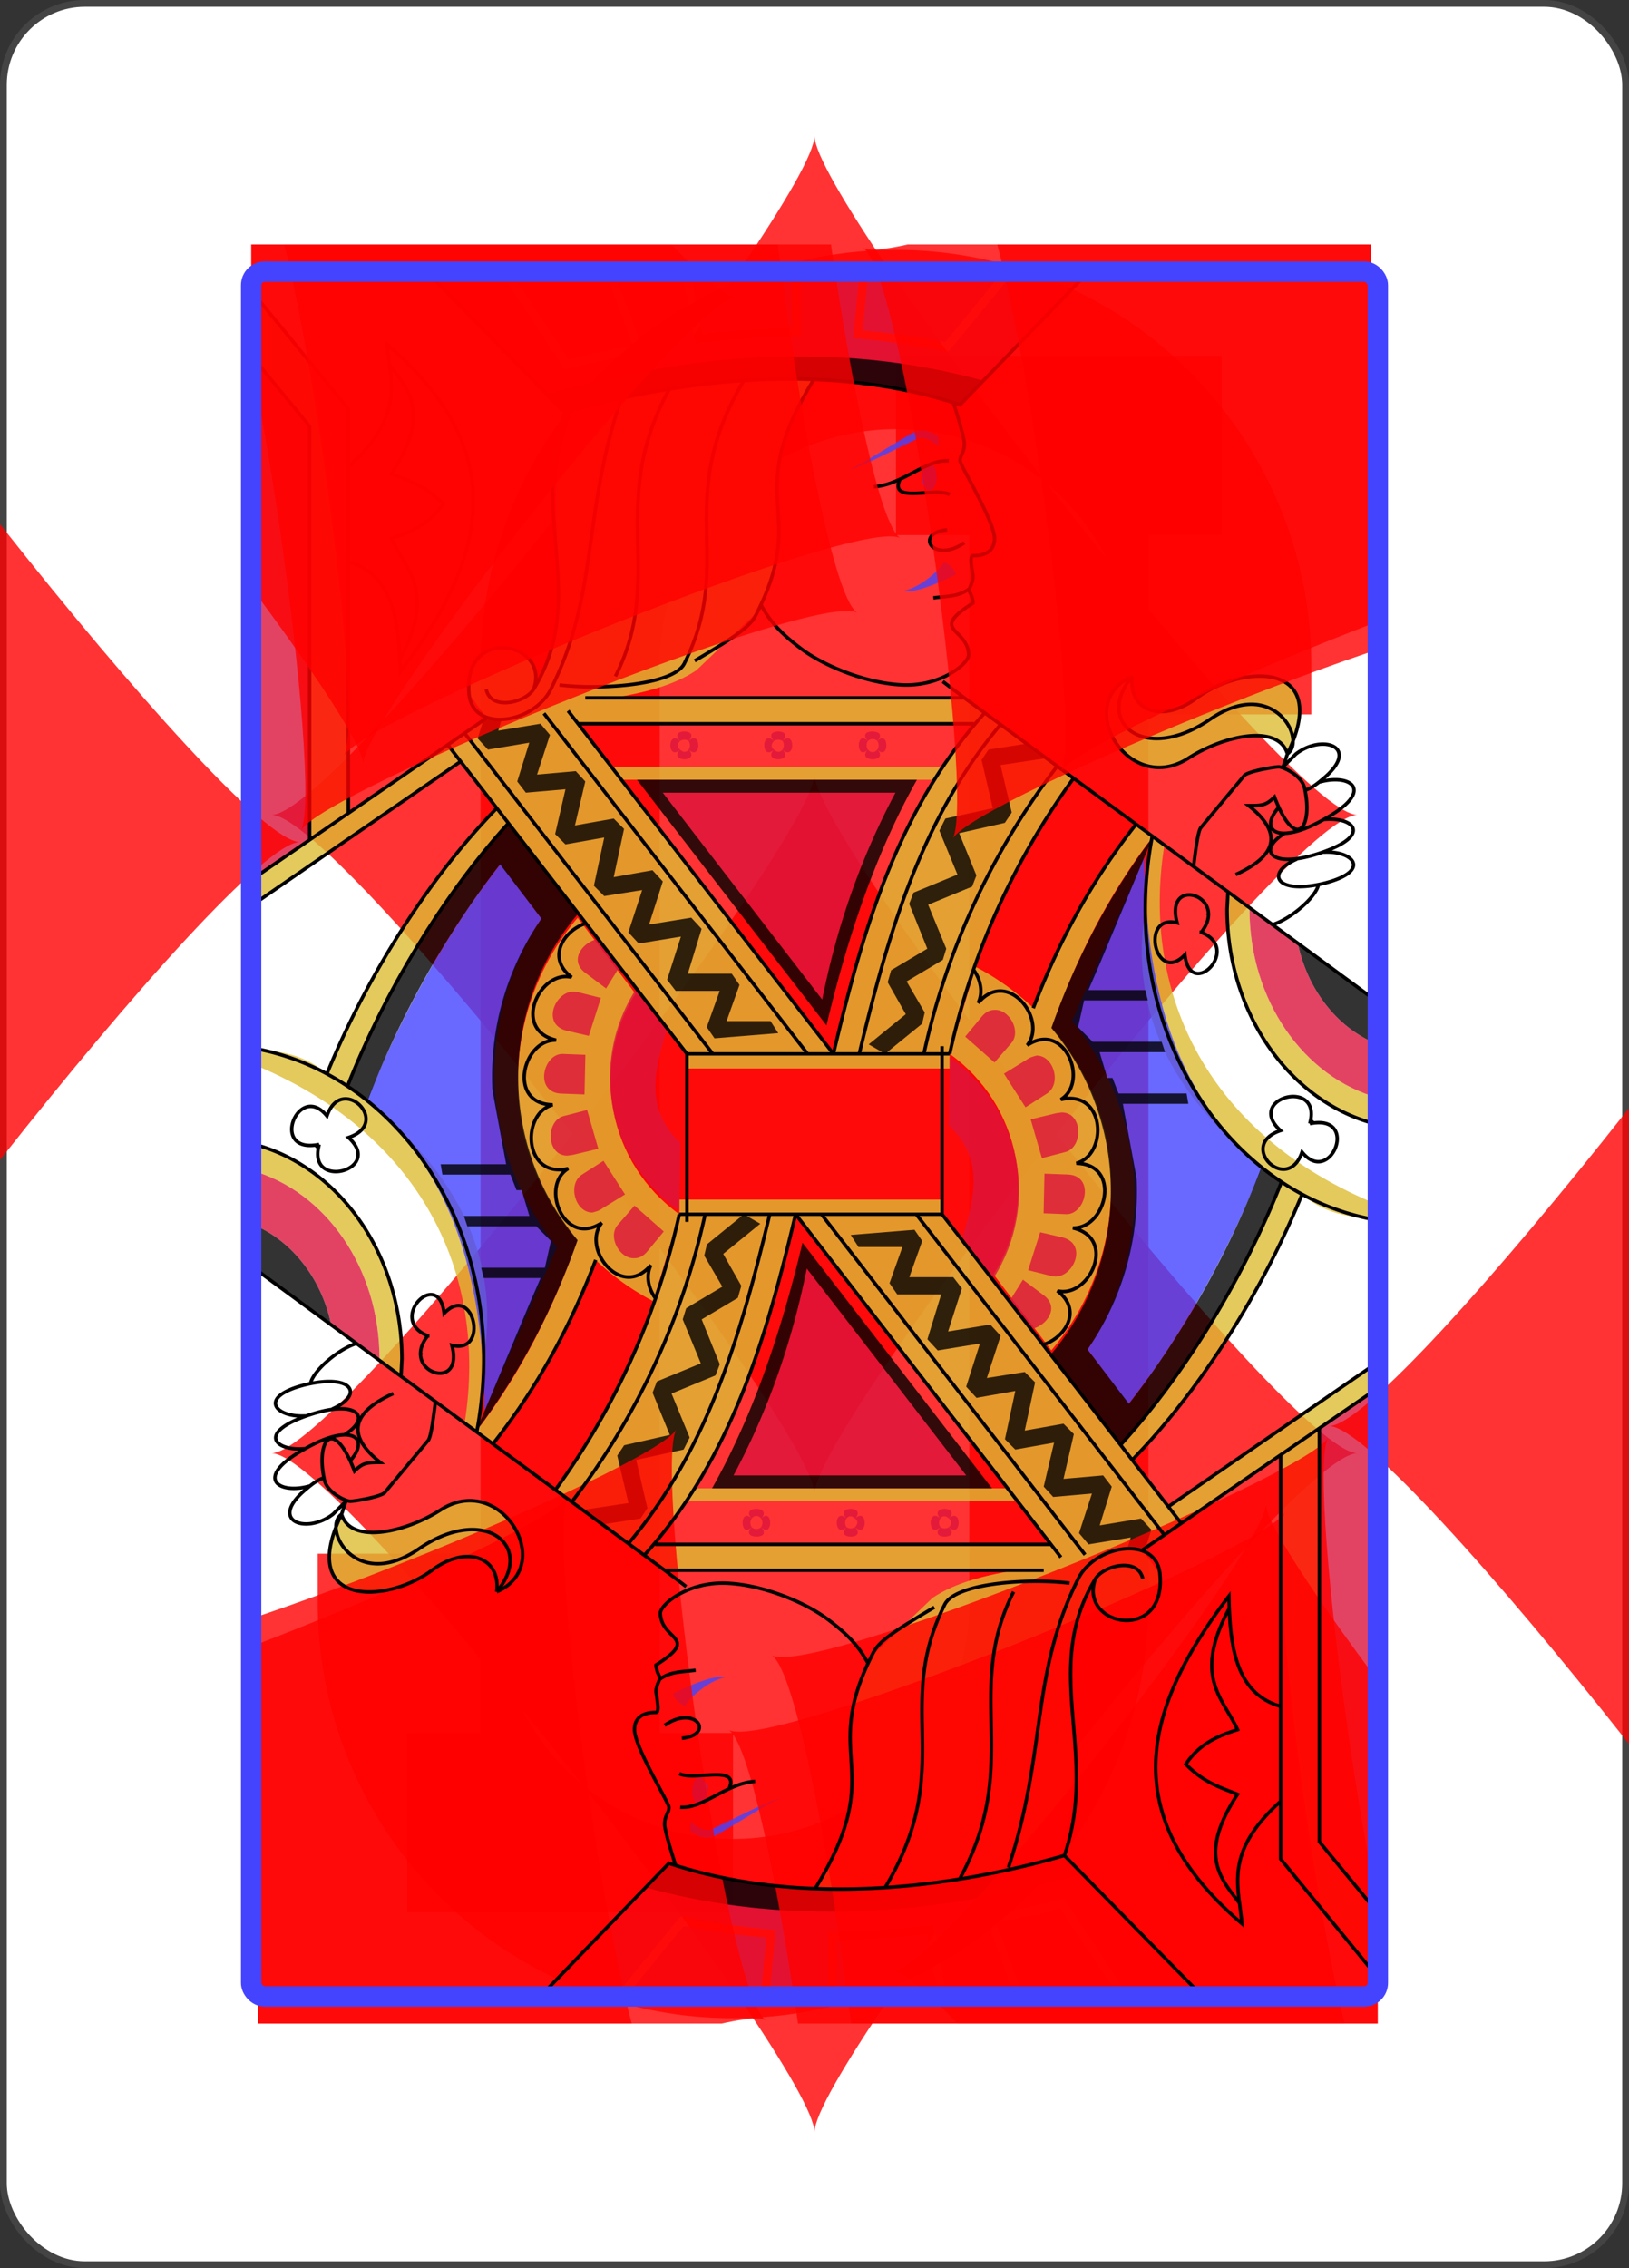 <svg xmlns='http://www.w3.org/2000/svg' viewBox='-120 -167 240 334' ><rect x="-120" y="-167" width="240" height="334" fill="#333333" stroke="none"/><rect width='239' height='333' x='-119.5' y='-166.5' rx='12' ry='12' stroke='#444' fill='#fff' fill-opacity='1' stroke-width='1'/><symbol id='Rjd' viewBox='-500 -500 1000 1000' preserveAspectRatio='xMinYMid' opacity='0.8' ><path d='m50-460 200 0m-100 0 0 710a100 100 0 01-400 0l0-30' stroke='red' fill='none' fill-opacity='1' stroke-width='110' /></symbol><symbol id='S0jd' viewBox='-600 -600 1200 1200' preserveAspectRatio='xMinYMid' opacity='0.8' ><path d='m0-500c100 250 355 400 355 685a150 150 0 01-300 0a10 10 0 00-20 0c0 200 50 215 95 315l-260 0c45-100 95-115 95-315a10 10 0 00-20 0a150 150 0 01-300 0c0-285 255-435 355-685' fill='red' fill-opacity='1' /></symbol><symbol id='S1jd' viewBox='-600 -600 1200 1200' preserveAspectRatio='xMinYMid' opacity='0.8' ><path d='m0-300c0-100 100-200 200-200c100 0 200 100 200 250c0 250-400 650-400 750c0-100-400-500-400-750c0-150 100-250 200-250c100 0 200 100 200 200' fill='red' fill-opacity='1' /></symbol><symbol id='S2jd' viewBox='-600 -600 1200 1200' preserveAspectRatio='xMinYMid' opacity='0.8' ><path d='m-400 0c50 0 400-450 400-500c0 50 350 500 400 500c-50 0-400 450-400 500c0-50-350-500-400-500' fill='red' fill-opacity='1' /></symbol><symbol id='S3jd' viewBox='-600 -600 1200 1200' preserveAspectRatio='xMinYMid' opacity='0.8' ><path d='m30 150c0 250 0 250 100 350l-250 0c100-100 100-100 100-350a10 10 0 00-20 0 210 210 0 11-75-200 10 10 0 0015-15 210 210 0 11220 0 10 10 0 0015 15 210 210 0 11-75 200 10 10 0 00-20 0' fill='red' fill-opacity='1' /></symbol><use href='#Rjd' height='39' x='-120' y='-158' /><use href='#S2jd' height='39' x='-120' y='-120' /><g transform='rotate(180)'><use href='#Rjd' height='39' x='-120' y='-158' /><use href='#S2jd' height='39' x='-120' y='-120' /></g><g><symbol id='gojd' viewBox='0 0 1300 2000' preserveAspectRatio='xMinYMid' opacity='0.8' ><path d='m0 27v75l60 73v479l45-31v-291c48 14 58 60 60 113 42-79 7-103-10-140 22-7 44-16 60-40-20-21-40-27-60-35 46-70 20-97-2-126 4 34 6 68-47 117l-1-66zm616 93c-90 0-177 16-250 36-51 122 18 219-46 324 20-55-82-75-75 5l20 28-45 31-220 152v30l235-162-14-19 277 358v17h305v-17c28-118 72-224 144-320l-104-76c-19 21-36 43-51 66l3-3h-385c-15-21-79-101-38-50h459l13-13-24-17h-407c35-6 69-14 96-32l71-68c60-120-20-130 64-269zm547 345c-23-1-52 9-73 25-40 30-80 15-75-25-70 30-5 140 65 95 42-27 105-40 115-5 32-65 6-90-32-90zm-370 109c-66 98-97 213-126 328l-254-328 10 11h362zm507 504c-197-80-275-244-248-416l-14-11-19-14c-52 66-91 137-120 213l22 24c28-80 65-154 117-222-5 26-8 54-8 83-22 137 49 236 158 317-45 116-116 226-186 304l14 17c73-76 146-188 196-307 30 26 63 26 88 30v-18m0-93v-31c-86-24-149-113-149-219v-2l-25-17-1 20c0 123 75 226 175 249m-467-182-30 100c82 59 104 171 51 256l67 88c58-68 81-159 64-246-17-83-73-158-152-199z' fill='#db3' fill-opacity='1' /></symbol><symbol id='rejd' viewBox='0 0 1300 2000' preserveAspectRatio='xMinYMid' opacity='0.8' ><path d='m200 0l156 159c128-37 303-61 459-9L960 0h-86l-72 88h-3c-35-7-70-12-103-15h-5l7-73h-68v71h-5c-39 0-77 3-113 7l-4 1-15-79h-78l33 88-6 1-82 19-4 1L284 0zm96 0 65 97c23-6 48-11 74-16L405 0zm207 0 13 68c33-4 68-7 104-7V0zm205 0-6 64c31 2 63 7 96 13l63-77zM0 102v594l60-42V175zm495 427c-6 0-12 3-5 11c3-2 7-2 10 0c7-8 1-11-5-11zm5 11c2 3 2 7 0 10c15 14 15-24 0-10zm0 10c-3 4-7 3-10 0c-14 15 24 15 10 0zm-10 0c-4-3-3-7 0-10c-15-14-15 24 0 10zm114-21c-6 0-12 3-5 11c3-2 7-2 10 0c7-8 1-11-5-11zm5 11c2 3 2 7 0 10c15 14 15-24 0-10zm0 10c-3 4-7 3-10 0c-14 15 24 15 10 0zm-10 0c-4-3-3-7 0-10c-15-14-15 24 0 10zm114-21c-6 0-12 3-5 11c3-3 8-3 11 0c7-8 1-11-6-11zm6 11h-1zm0 0c2 3 2 7 0 10c14 14 14-24 0-10zm0 10h-1zm0 0c-3 4-8 4-11 0c-14 15 25 15 11 0zm-11 0c-2-3-2-7 0-10c-14-14-14 24 0 10zm-238 50 185 240c17-85 45-165 85-240zm681 133v2c0 106 63 195 149 219v-62c-46-18-82-63-93-118zM855 852c-5 0-10 2-15 8l-19 23 34 30 20-23c11-14-3-39-20-38zm49 53c-4 1-8 2-12 5l-26 16 25 39 25-16c17-11 8-44-12-44zm-101 2c0 30-1 48-1 79c42 40 29 85 16 130l36 47c54-85 32-198-51-256zm130 64-7 1-29 7 13 45 27-7c21-5 21-46-4-46zm-20 71-1 46 26 1c23 1 34-45 2-46zm-5 68-14 44 28 7c23 5 43-37 12-45zm-20 55-15 24 26 33c17-4 32-25 13-39z' fill='#dc143c' fill-opacity='1' /></symbol><symbol id='bujd' viewBox='0 0 1300 2000' preserveAspectRatio='xMinYMid' opacity='0.8' ><path d='m1011 1310-48-64a320 320 0 00-18-381l84-190c1 183 54 292 137 358-39 100-95 200-156 277zm-263-944c20-3 43-24 48-33 4 0 14 8 14 14-20 10-48 22-62 19m-61-142c2 3 66-39 77-43 14-5 27 7 26 6l0 11s-14-12-23-9-79 40-80 35zm101 10a8 16 0 01-9 15 8 16 0 01-8-15 8 16 0 018-16 8 16 0 019 16z' fill='#44f' fill-opacity='1' /></symbol><symbol id='bajd' viewBox='0 0 1300 2000' preserveAspectRatio='xMinYMid' opacity='0.8' ><path d='m633 94c-111-1-211 20-297 44l20 21c128-37 303-61 459-9l27-28c-73-20-143-28-209-28zm-371 421-7 22 12 13 48-8-14 45 10 13 46-4-12 52 12 12 45-8-12 56 12 12 44-7-16 49 12 13 49-8-16 50 10 13h51l-15 42 9 13 74-6-9-14h-51l15-42-9-13h-51l16-52-12-13-49 8 16-50-12-13-45 8 12-56-12-12-45 8 12-51-11-12-45 4 15-46-11-13-49 8 4-13zm631 28-45 7-8 12 13 56-55 12-7 14 21 51-51 21-5 13 21 52-42 25-4 14 21 37-43 35 19 11 43-35 3-13-21-36 42-25 4-13-21-51 51-21 5-13-20-49 53-12 8-12-13-55 53-8zm-453 42 220 285c24-101 57-200 105-285zm30 15h270c-40 75-68 155-85 240zm569 51c-52 69-90 143-118 222c92 109 92 269 0 378l81 105c71-78 140-188 186-304l-23-18c-38 101-94 198-154 275l-48-63a321 321 0 0057-198l-1-6-15-81h76l-2-12h-79l-7-18h-6l-9-30h76l-4-12h-80l-17-17h0l7-31h74l-3-12h-66l13-30zm168 123c11 55 47 100 93 118v-49z' fill='#000' fill-opacity='1' /></symbol><symbol id='dejd' viewBox='0 0 1300 2000' preserveAspectRatio='xMinYMid' opacity='1' ><path d='m498 1098v-195h305m-305 0-278-359m308 359-288-372m398 372-306-395m336 395-308-398m484 2c-102 113-142 253-176 396m194-382c-93 110-131 245-164 382m230-334a844 844 0 00-155 334m174-320a853 853 0 00-144 320m216-266c-52 66-90 137-119 213m-528-330h459m-451-30h440l480 353m-1034-330-266 183m235-132-235 162m1300 370c-153-25-270-177-270-361 0-29 3-57 8-84m262 334c-100-24-175-127-175-250l1-20m86 351c-49 120-123 232-196 307m172-321c-46 116-115 226-186 304m101-614v-2m123 244-5-5m-80-87m-46-130c33-42-43-67-28-11-44-11-25 73 9 37 6 54 67-7 19-26v-2.105m126 224.105c15-54-76-30-34 8-51 17 8 75 25 25 33 41 68-45 9-33v0m-390-178c8 11 11 26 5 38 34-41 81 19 57 49 44-29 72 43 39 63 52-12 55 64 18 74 53 1 35 76-4 75 52 12 19 82-18 73 29 22 10 53-15 62m-913-1213 105 128v468m-105-521 60 73v479m46-433c66-60 47-99 44-141 151 129 110 255 15 380-1-59-8-113-60-128m48-228c22 29 48 56 2 126 20 8 40 14 60 35-16 24-38 33-60 40 17 37 52 61 10 140m921 241c2-15 5-43 9-46l50-60c5-5 35-10 40-10s27 10 30 25c10 45-10 75-35 10-10 10-15 10-30 10 43 34 29 60-15 80m55-125 15-15c31-24 77-8 30 30-7 6-13 10-19 12m15-9c37-11 67 9 8 42-55 32-78 14-54-13m53 14c34-3 55 18-2 38-60 21-77-2-44-22m45 22c35-2 56 22 1 36-57 14-69-12-32-28m-28 76c22-7 50-32 53-46m-216-242c-5 40 35 55 75 25 54-40 157-42 105 65-10-35-73-22-115 5-70 45-135-65-65-95v0m0 0c-45 53 14 102 90 50 74-51 113 24 90 40l-5 15m-383-423c6 18 13 42 13 48 0 11-5 13-5 20 0 5 40 70 40 90s-20 20-25 20 0 20 0 25-5 15-5 15 5 8 5 15c-52 33-6 28-5 60 0 10-30 35-72 35s-94-21-121-41-39-35-48-52m216-87c-39 4-16 40 20 15m-36 64c14-2 28-1 41-10m-110-119c33-2 60-32 87-30m-57 22c-12 28 41 8 58 17m17 236-25-19m-439-312c-41 119 28 216-36 321-10 16-50 25-55 0m156-335c-45 135-25 223-81 335-20 40-91 51-95 5-7-80 95-60 75-5m158-349c-74 134-4 217-63 334m149-343c-83 139-9 208-69 328-12 25-96 31-145 25m295-354c-85 139-5 149-65 269-7 15-14 22-73 57m-307-447 156 159c128-37 303-61 459-9l145-150' stroke='#000' fill='none' fill-opacity='1' stroke-width='4' /><use href='#S2jd' height='114' x='520' y='939' transform=''/><use href='#S2jd' height='100' x='1100' y='60' transform='rotate(30)'/><use href='#S2jd' height='100' x='1100' y='160' transform='rotate(30)'/><use href='#S2jd' height='100' x='440' y='430' transform='rotate(30)'/><use href='#S2jd' height='160' x='370' y='560' transform='rotate(30)'/></symbol><use href='#gojd' width='165' height='261' x='-82' y='-130' /><use href='#gojd' width='165' height='261' x='-82' y='-130' transform='rotate(180)'/><use href='#rejd' width='165' height='261' x='-82' y='-130' /><use href='#rejd' width='165' height='261' x='-82' y='-130' transform='rotate(180)'/><use href='#bujd' width='165' height='261' x='-82' y='-130' /><use href='#bujd' width='165' height='261' x='-82' y='-130' transform='rotate(180)'/><use href='#bajd' width='165' height='261' x='-82' y='-130' /><use href='#bajd' width='165' height='261' x='-82' y='-130' transform='rotate(180)'/><use href='#dejd' width='165' height='261' x='-82' y='-130' /><use href='#dejd' width='165' height='261' x='-82' y='-130' transform='rotate(180)'/><use href='#S2jd' height='52' x='35.8' y='-124' /><use href='#S2jd' height='52' x='35.8' y='-124' transform='rotate(180)'/><rect width='166' height='254' x='-83' y='-127' rx='2' ry='2' stroke='#44f' fill='none' fill-opacity='1' stroke-width='3'/></g></svg>
